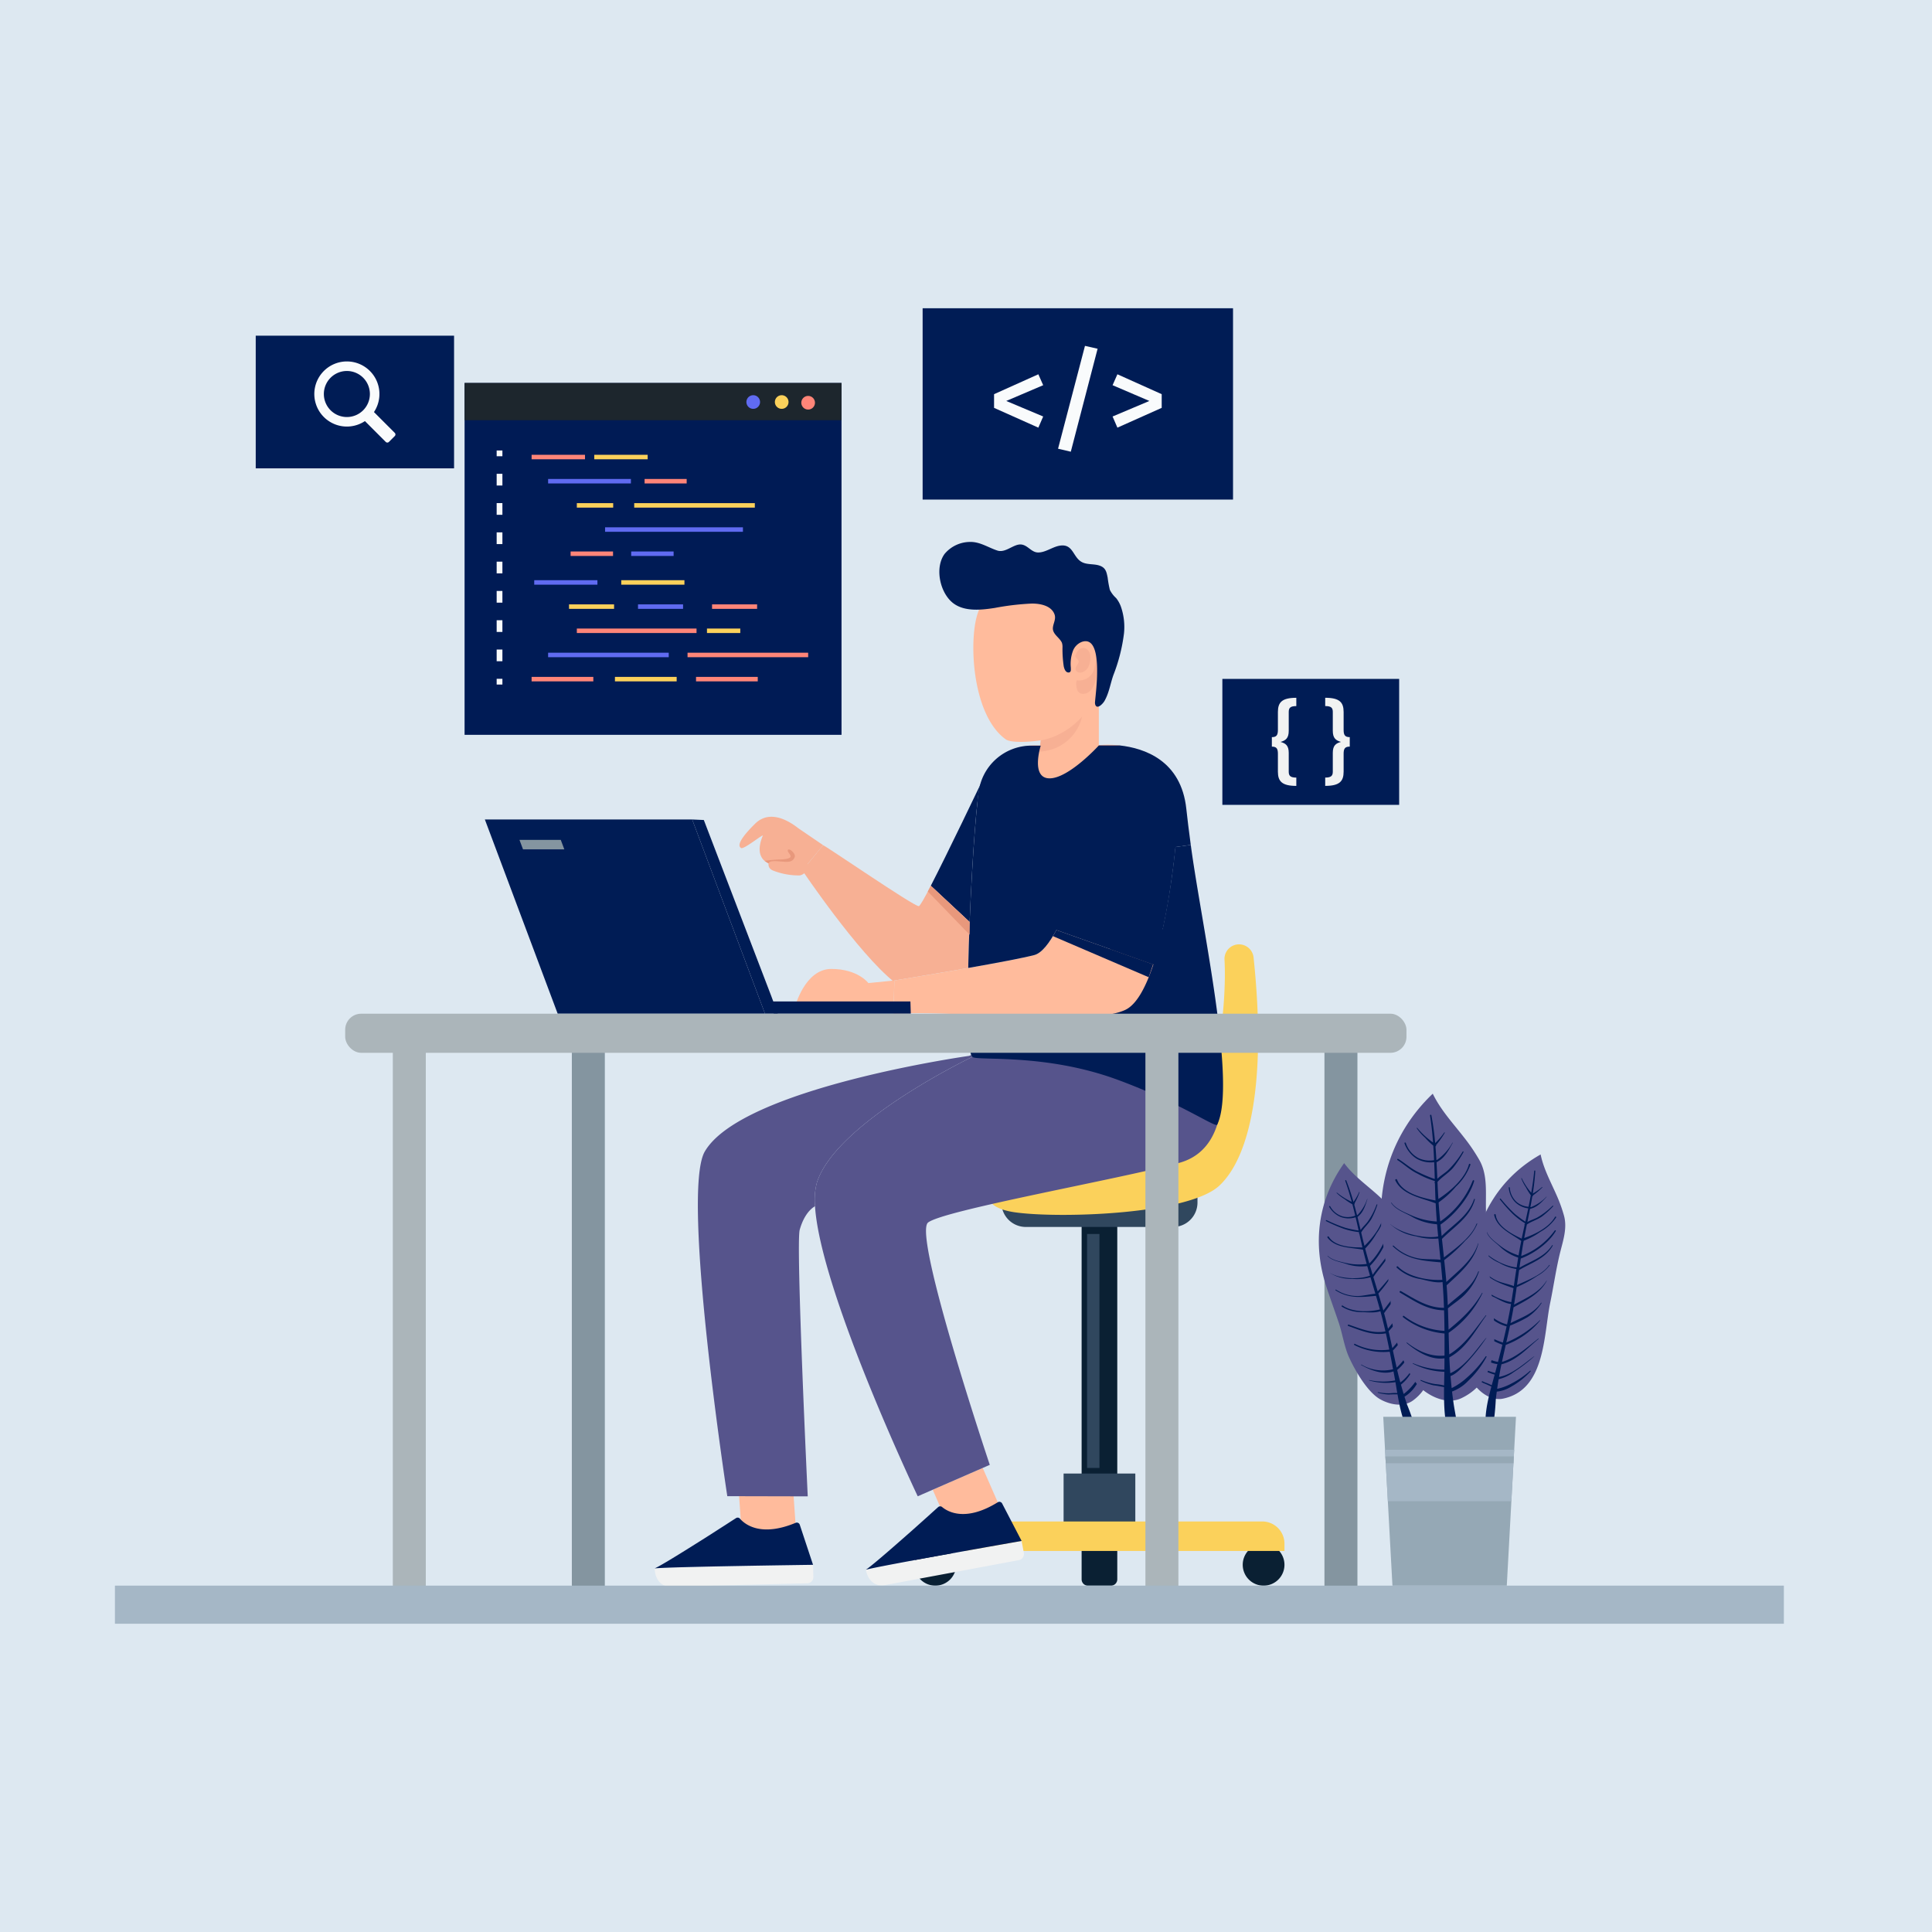 <svg xmlns="http://www.w3.org/2000/svg" xmlns:xlink="http://www.w3.org/1999/xlink" viewBox="0 0 500 500">
  <defs>
    <style>
      .cls-1 {
        clip-path: url(#clip-Artboard_9);
      }

      .cls-2 {
        fill: #dde8f1;
      }

      .cls-3 {
        fill: #001b55;
      }

      .cls-4 {
        fill: #1d262d;
      }

      .cls-5 {
        fill: #606bf1;
      }

      .cls-6 {
        fill: #fbd15b;
      }

      .cls-7 {
        fill: #ff8578;
      }

      .cls-8 {
        fill: #f9fbfc;
      }

      .cls-9 {
        fill: #001c55;
      }

      .cls-10 {
        fill: #f1f2f2;
      }

      .cls-11 {
        fill: url(#radial-gradient);
      }

      .cls-12 {
        fill: #ffbb9c;
      }

      .cls-13 {
        fill: #f7b094;
      }

      .cls-14 {
        fill: #0a2033;
      }

      .cls-15 {
        fill: #30475e;
      }

      .cls-16 {
        fill: url(#radial-gradient-2);
      }

      .cls-17 {
        fill: #56548c;
      }

      .cls-18 {
        fill: url(#radial-gradient-3);
      }

      .cls-19 {
        fill: url(#radial-gradient-4);
      }

      .cls-20 {
        fill: #e8987c;
      }

      .cls-21 {
        fill: url(#radial-gradient-5);
      }

      .cls-22 {
        fill: #8495a0;
      }

      .cls-23 {
        fill: #abb5ba;
      }

      .cls-24 {
        fill: #a5b7c6;
      }

      .cls-25 {
        fill: #95a8b5;
      }

      .cls-26 {
        fill: #fff;
      }
    </style>
    <radialGradient id="radial-gradient" cx="329.796" cy="227.57" r="11.768" gradientTransform="translate(-6.258 -4.792) scale(1.098 1.098)" gradientUnits="userSpaceOnUse">
      <stop offset="0" stop-color="#ffc8af"/>
      <stop offset="1" stop-color="#ffbb9c"/>
    </radialGradient>
    <radialGradient id="radial-gradient-2" cx="197.558" cy="304.776" r="9.119" gradientTransform="translate(-4.588 -8.184) scale(0.891 0.891)" xlink:href="#radial-gradient"/>
    <radialGradient id="radial-gradient-3" cx="182.469" cy="357.44" r="7.726" gradientTransform="translate(-0.333 -1.047) scale(0.958 0.958)" xlink:href="#radial-gradient"/>
    <radialGradient id="radial-gradient-4" cx="-2.125" cy="-56.488" r="106.956" gradientTransform="translate(-120.041 -188.192) scale(0.387 0.387)" xlink:href="#radial-gradient"/>
    <radialGradient id="radial-gradient-5" cx="-205.155" cy="-226.006" r="121.959" gradientTransform="translate(-283.822 -308.106) scale(0.34 0.34)" xlink:href="#radial-gradient"/>
    <clipPath id="clip-Artboard_9">
      <rect width="500" height="500"/>
    </clipPath>
  </defs>
  <g id="Artboard_9" data-name="Artboard 9" class="cls-1">
    <rect class="cls-26" width="500" height="500"/>
    <g id="BACKGROUND">
      <g id="Group_1" data-name="Group 1">
        <rect id="Rectangle_1" data-name="Rectangle 1" class="cls-2" width="500" height="500"/>
        <path id="Path_1" data-name="Path 1" class="cls-2" d="M465.681,304.585,449.914,415.294H49l-11.84-84.456a21.017,21.017,0,0,1,12.742-22.3l35.583-14.767V258.381a20.967,20.967,0,0,1,17.949-20.766l8.414-1.232L125.979,188.6a20.974,20.974,0,0,1,20.12-15.036H290.66a20.96,20.96,0,0,1,20.925,19.462l68.835,7.268a21,21,0,0,1,18.755,19.644l2.78,47.752L450.6,281.428A20.993,20.993,0,0,1,465.681,304.585Z"/>
        <path id="Path_2" data-name="Path 2" class="cls-2" d="M73.034,327.417l12.515,87.877H403.781l9.4-67.038a16.682,16.682,0,0,0-10.115-17.7L374.82,318.832V290.743a16.644,16.644,0,0,0-14.247-16.484l-6.679-.977-11.218-37.933A16.647,16.647,0,0,0,326.7,223.415H211.959a16.634,16.634,0,0,0-16.609,15.448l-54.639,5.768a16.672,16.672,0,0,0-14.887,15.594l-2.207,37.9-38.61,10.909A16.663,16.663,0,0,0,73.034,327.417Z"/>
        <path id="Path_3" data-name="Path 3" class="cls-2" d="M335.572,382.549a19.049,19.049,0,0,0-16.307-18.866l-7.643-1.119-12.839-43.413A19.053,19.053,0,0,0,280.5,305.492H149.178a19.039,19.039,0,0,0-19.01,17.68l-56.857,6,12.265,86.119H337.013l-1.441-.6Z"/>
      </g>
    </g>
    <g id="OBJECTS">
      <g id="Group_80" data-name="Group 80">
        <g id="Group_74" data-name="Group 74">
          <g id="Group_39" data-name="Group 39">
            <g id="Group_2" data-name="Group 2">
              <rect id="Rectangle_2" data-name="Rectangle 2" class="cls-3" width="97.554" height="91.054" transform="translate(120.232 99.118)"/>
            </g>
            <g id="Group_3" data-name="Group 3">
              <rect id="Rectangle_3" data-name="Rectangle 3" class="cls-4" width="97.554" height="9.63" transform="translate(120.232 99.118)"/>
            </g>
            <g id="Group_7" data-name="Group 7">
              <g id="Group_4" data-name="Group 4">
                <path id="Path_4" data-name="Path 4" class="cls-5" d="M196.7,104.042a1.766,1.766,0,1,1-1.766-1.765A1.766,1.766,0,0,1,196.7,104.042Z"/>
              </g>
              <g id="Group_5" data-name="Group 5">
                <path id="Path_5" data-name="Path 5" class="cls-6" d="M204.069,104.042a1.765,1.765,0,1,1-1.765-1.765A1.765,1.765,0,0,1,204.069,104.042Z"/>
              </g>
              <g id="Group_6" data-name="Group 6">
                <path id="Path_6" data-name="Path 6" class="cls-7" d="M210.913,104.228a1.765,1.765,0,1,1-1.765-1.765A1.765,1.765,0,0,1,210.913,104.228Z"/>
              </g>
            </g>
            <g id="Group_31" data-name="Group 31">
              <g id="Group_17" data-name="Group 17">
                <g id="Group_8" data-name="Group 8">
                  <rect id="Rectangle_4" data-name="Rectangle 4" class="cls-7" width="13.817" height="1.161" transform="translate(137.578 117.7)"/>
                </g>
                <g id="Group_9" data-name="Group 9">
                  <rect id="Rectangle_5" data-name="Rectangle 5" class="cls-6" width="13.817" height="1.161" transform="translate(153.795 117.7)"/>
                </g>
                <g id="Group_10" data-name="Group 10">
                  <rect id="Rectangle_6" data-name="Rectangle 6" class="cls-5" width="21.426" height="1.161" transform="translate(141.852 123.955)"/>
                </g>
                <g id="Group_11" data-name="Group 11">
                  <rect id="Rectangle_7" data-name="Rectangle 7" class="cls-7" width="10.891" height="1.161" transform="translate(166.82 123.955)"/>
                </g>
                <g id="Group_12" data-name="Group 12">
                  <rect id="Rectangle_8" data-name="Rectangle 8" class="cls-6" width="9.41" height="1.161" transform="translate(149.284 130.211)"/>
                </g>
                <g id="Group_13" data-name="Group 13">
                  <rect id="Rectangle_9" data-name="Rectangle 9" class="cls-6" width="31.217" height="1.161" transform="translate(164.133 130.211)"/>
                </g>
                <g id="Group_14" data-name="Group 14">
                  <rect id="Rectangle_10" data-name="Rectangle 10" class="cls-5" width="35.677" height="1.161" transform="translate(156.593 136.467)"/>
                </g>
                <g id="Group_15" data-name="Group 15">
                  <rect id="Rectangle_11" data-name="Rectangle 11" class="cls-7" width="10.98" height="1.161" transform="translate(147.673 142.723)"/>
                </g>
                <g id="Group_16" data-name="Group 16">
                  <rect id="Rectangle_12" data-name="Rectangle 12" class="cls-5" width="10.98" height="1.161" transform="translate(163.351 142.723)"/>
                </g>
              </g>
              <g id="Group_30" data-name="Group 30">
                <g id="Group_18" data-name="Group 18">
                  <rect id="Rectangle_13" data-name="Rectangle 13" class="cls-7" width="15.973" height="1.161" transform="translate(137.578 175.178)"/>
                </g>
                <g id="Group_19" data-name="Group 19">
                  <rect id="Rectangle_14" data-name="Rectangle 14" class="cls-6" width="15.974" height="1.161" transform="translate(159.146 175.178)"/>
                </g>
                <g id="Group_20" data-name="Group 20">
                  <rect id="Rectangle_15" data-name="Rectangle 15" class="cls-7" width="15.973" height="1.161" transform="translate(180.133 175.178)"/>
                </g>
                <g id="Group_21" data-name="Group 21">
                  <rect id="Rectangle_16" data-name="Rectangle 16" class="cls-5" width="31.217" height="1.161" transform="translate(141.852 168.923)"/>
                </g>
                <g id="Group_22" data-name="Group 22">
                  <rect id="Rectangle_17" data-name="Rectangle 17" class="cls-7" width="31.217" height="1.161" transform="translate(177.936 168.923)"/>
                </g>
                <g id="Group_23" data-name="Group 23">
                  <rect id="Rectangle_18" data-name="Rectangle 18" class="cls-7" width="30.978" height="1.161" transform="translate(149.284 162.667)"/>
                </g>
                <g id="Group_24" data-name="Group 24">
                  <rect id="Rectangle_19" data-name="Rectangle 19" class="cls-6" width="8.622" height="1.161" transform="translate(182.963 162.667)"/>
                </g>
                <g id="Group_25" data-name="Group 25">
                  <rect id="Rectangle_20" data-name="Rectangle 20" class="cls-6" width="11.662" height="1.161" transform="translate(147.261 156.411)"/>
                </g>
                <g id="Group_26" data-name="Group 26">
                  <rect id="Rectangle_21" data-name="Rectangle 21" class="cls-5" width="11.662" height="1.161" transform="translate(165.116 156.411)"/>
                </g>
                <g id="Group_27" data-name="Group 27">
                  <rect id="Rectangle_22" data-name="Rectangle 22" class="cls-7" width="11.662" height="1.161" transform="translate(184.278 156.411)"/>
                </g>
                <g id="Group_28" data-name="Group 28">
                  <rect id="Rectangle_23" data-name="Rectangle 23" class="cls-6" width="16.352" height="1.161" transform="translate(160.779 150.155)"/>
                </g>
                <g id="Group_29" data-name="Group 29">
                  <rect id="Rectangle_24" data-name="Rectangle 24" class="cls-5" width="16.352" height="1.161" transform="translate(138.258 150.155)"/>
                </g>
              </g>
            </g>
            <g id="Group_38" data-name="Group 38">
              <g id="Group_33" data-name="Group 33">
                <g id="Group_32" data-name="Group 32">
                  <rect id="Rectangle_25" data-name="Rectangle 25" class="cls-8" width="1.486" height="1.487" transform="translate(128.535 116.585)"/>
                </g>
              </g>
              <g id="Group_35" data-name="Group 35">
                <g id="Group_34" data-name="Group 34">
                  <path id="Path_7" data-name="Path 7" class="cls-8" d="M130.022,171.126h-1.487V168.1h1.487Zm0-7.579h-1.487v-3.031h1.487Zm0-7.58h-1.487v-3.031h1.487Zm0-7.579h-1.487v-3.032h1.487Zm0-7.579h-1.487v-3.032h1.487Zm0-7.579h-1.487V130.2h1.487Zm0-7.58h-1.487v-3.031h1.487Z"/>
                </g>
              </g>
              <g id="Group_37" data-name="Group 37">
                <g id="Group_36" data-name="Group 36">
                  <rect id="Rectangle_26" data-name="Rectangle 26" class="cls-8" width="1.486" height="1.487" transform="translate(128.535 175.674)"/>
                </g>
              </g>
            </g>
          </g>
          <g id="Group_42" data-name="Group 42">
            <g id="Group_40" data-name="Group 40">
              <rect id="Rectangle_27" data-name="Rectangle 27" class="cls-9" width="80.33" height="49.515" transform="translate(238.776 79.775)"/>
            </g>
            <g id="Group_41" data-name="Group 41">
              <path id="Path_8" data-name="Path 8" class="cls-8" d="M269.975,99.69l-9.558,4.079,9.558,4.019-1.251,2.888-11.462-5.12v-3.543l11.462-5.151Z"/>
              <path id="Path_9" data-name="Path 9" class="cls-8" d="M284.059,90.253,277.123,116.9l-3.3-.774,6.967-26.616Z"/>
              <path id="Path_10" data-name="Path 10" class="cls-8" d="M300.646,102.013v3.543l-11.463,5.12-1.249-2.888,9.527-4.019-9.527-4.079,1.249-2.828Z"/>
            </g>
          </g>
          <g id="Group_45" data-name="Group 45">
            <g id="Group_43" data-name="Group 43">
              <rect id="Rectangle_28" data-name="Rectangle 28" class="cls-9" width="45.754" height="32.596" transform="translate(316.347 175.7)"/>
            </g>
            <g id="Group_44" data-name="Group 44">
              <path id="Path_11" data-name="Path 11" class="cls-10" d="M335.486,182.737c-1.472,0-1.962.4-1.962,1.495v4.906c0,1.916-.795,2.5-2.126,2.874,1.331.35,2.126.934,2.126,2.826v4.906c0,1.1.514,1.495,1.962,1.495v2.15c-3.714,0-4.766-1.192-4.766-3.668v-4.649c0-1.332-.35-1.846-1.565-1.846v-2.453c1.215,0,1.565-.537,1.565-1.869v-4.648c0-2.5,1.052-3.668,4.766-3.668Z"/>
              <path id="Path_12" data-name="Path 12" class="cls-10" d="M347.728,184.256V188.9c0,1.332.35,1.869,1.589,1.869v2.453c-1.239,0-1.589.514-1.589,1.846v4.649c0,2.476-1.051,3.668-4.766,3.668v-2.15c1.449,0,1.963-.4,1.963-1.495v-4.906c0-1.892.794-2.476,2.126-2.826-1.332-.374-2.126-.958-2.126-2.874v-4.906c0-1.1-.491-1.495-1.963-1.495v-2.149C346.677,180.588,347.728,181.756,347.728,184.256Z"/>
            </g>
          </g>
          <g id="Group_49" data-name="Group 49">
            <g id="Group_46" data-name="Group 46" transform="translate(-25)">
              <rect id="Rectangle_29" data-name="Rectangle 29" class="cls-9" width="51.329" height="34.332" transform="translate(91.183 86.876)"/>
            </g>
            <g id="Group_48" data-name="Group 48" transform="translate(-23)">
              <g id="Group_47" data-name="Group 47">
                <path id="Path_13" data-name="Path 13" class="cls-8" d="M106.171,96.731a8.425,8.425,0,0,0,11.273,12.247l5.387,5.388a.584.584,0,0,0,.824,0l1.513-1.514a.581.581,0,0,0,0-.823l-5.387-5.388a8.425,8.425,0,0,0-13.61-9.91Zm10.813,9.45a5.957,5.957,0,1,1,0-8.424A5.964,5.964,0,0,1,116.984,106.181Z"/>
              </g>
            </g>
          </g>
          <g id="Group_73" data-name="Group 73">
            <g id="Group_53" data-name="Group 53">
              <path id="Path_14" data-name="Path 14" class="cls-11" d="M289.826,192.922c-.112,1.134-1.662,12.973-13.837,12.973-12.781,0-10.64-12.654-10.64-12.654l-.016-.079a12.741,12.741,0,0,1,4.01-.192v-5.992l14.507-8.116h.527v13.98A26.366,26.366,0,0,1,289.826,192.922Z"/>
              <g id="Group_52" data-name="Group 52">
                <g id="Group_51" data-name="Group 51">
                  <g id="Group_50" data-name="Group 50">
                    <path id="Path_15" data-name="Path 15" class="cls-12" d="M282.78,152.117a16.577,16.577,0,0,1,4.36,8.084c1.394,6.146.082,12.649-1.7,18.572a9.333,9.333,0,0,1-1.277,2.888,10.274,10.274,0,0,1-1.59,1.606q-3.871,3.371-7.736,6.749c-1.745,1.528-12.489,2.8-14.539,1.334-7.9-5.649-9.422-22.018-7.841-30.386C255.08,147.082,272.923,142.119,282.78,152.117Z"/>
                  </g>
                </g>
                <path id="Path_16" data-name="Path 16" class="cls-13" d="M278.342,169.882c.1-1.336,1.479-2.8,2.858-1.932,1.428.9,1.092,3.271.5,4.577-.464,1.024-2.016,2.145-3.067,1.193-.881-.8.488-1.74.533-2.469.041-.656-1.271-1.126-.734-1.828"/>
                <path id="Path_17" data-name="Path 17" class="cls-13" d="M278.6,176.061a4.081,4.081,0,0,0,4.5-2.672,15.364,15.364,0,0,0,.551-4.3,10.3,10.3,0,0,1,.352,4.737c-.373,2.922-1.4,5.705-3.69,5.742S278.6,176.061,278.6,176.061Z"/>
                <path id="Path_18" data-name="Path 18" class="cls-9" d="M276.828,173.982a.506.506,0,0,1-.161.048c-.892.125-1.248-.954-1.38-1.629a30.057,30.057,0,0,1-.316-4.768,3.59,3.59,0,0,0-.144-1.274c-.5-1.148-1.836-1.893-2.244-3.078-.473-1.378.864-2.753.333-4.261-.813-2.311-3.78-2.843-5.926-2.817a67.384,67.384,0,0,0-9.538,1.128c-3.355.52-7.643,1.015-10.6-1.107-3.563-2.557-5.051-9.222-2.392-12.871a8.634,8.634,0,0,1,6.607-3.1c2.552-.058,4.709,1.463,7.051,2.229,1.865.61,3.669-1.174,5.412-1.523,2.191-.438,3.122,1.954,5.061,2.02,1.883.064,3.73-1.407,5.562-1.741,3.65-.667,3.435,3,5.884,4.252,1.523.778,3.489.307,5.029,1.1,1.17.6,1.334,1.657,1.589,2.854a28.145,28.145,0,0,0,.573,3.211,7.263,7.263,0,0,0,1.628,2.133,7.83,7.83,0,0,1,1.356,2.581,16.082,16.082,0,0,1,.675,6.557,44.566,44.566,0,0,1-2.743,10.786c-.8,2.254-1.1,4.6-2.325,6.731-.33.573-1.8,2.247-2.341,1a1.828,1.828,0,0,1-.079-.862c.162-2.322,2.325-17.287-3.344-15.489a4.018,4.018,0,0,0-2.432,2.5,9.725,9.725,0,0,0-.5,4.14c.01.2.015.409.007.613A.7.7,0,0,1,276.828,173.982Z"/>
              </g>
            </g>
            <path id="Path_19" data-name="Path 19" class="cls-13" d="M269.343,191.6c6.446-1.036,10.7-6.128,10.7-6.128a11.747,11.747,0,0,1-11.086,9.035Z"/>
            <g id="Group_55" data-name="Group 55">
              <path id="Rectangle_30" data-name="Rectangle 30" class="cls-14" d="M1.626,0H7.6A1.626,1.626,0,0,1,9.227,1.626V90.151a0,0,0,0,1,0,0H0a0,0,0,0,1,0,0V1.626A1.626,1.626,0,0,1,1.626,0Z" transform="translate(289.15 398.721) rotate(180)"/>
              <path id="Rectangle_31" data-name="Rectangle 31" class="cls-15" d="M6.314,0H44.428a6.314,6.314,0,0,1,6.314,6.314V7.7a0,0,0,0,1,0,0H0a0,0,0,0,1,0,0V6.314A6.314,6.314,0,0,1,6.314,0Z" transform="translate(309.908 317.535) rotate(180)"/>
              <g id="Group_54" data-name="Group 54">
                <path id="Rectangle_32" data-name="Rectangle 32" class="cls-14" d="M1.626,0H7.6A1.626,1.626,0,0,1,9.227,1.626V22.14a0,0,0,0,1,0,0H0a0,0,0,0,1,0,0V1.626A1.626,1.626,0,0,1,1.626,0Z" transform="translate(289.15 410.365) rotate(180)"/>
                <path id="Path_20" data-name="Path 20" class="cls-14" d="M236.657,404.965a5.4,5.4,0,1,0,5.4-5.4A5.4,5.4,0,0,0,236.657,404.965Z"/>
                <path id="Path_21" data-name="Path 21" class="cls-14" d="M321.617,404.965a5.4,5.4,0,1,0,5.4-5.4A5.4,5.4,0,0,0,321.617,404.965Z"/>
                <rect id="Rectangle_33" data-name="Rectangle 33" class="cls-15" width="18.562" height="16.22" transform="translate(293.818 397.57) rotate(180)"/>
                <path id="Rectangle_34" data-name="Rectangle 34" class="cls-6" d="M0,0H95.76a0,0,0,0,1,0,0V1.882a5.751,5.751,0,0,1-5.751,5.751H5.751A5.751,5.751,0,0,1,0,1.882V0A0,0,0,0,1,0,0Z" transform="translate(332.417 401.387) rotate(180)"/>
              </g>
              <rect id="Rectangle_35" data-name="Rectangle 35" class="cls-15" width="3.201" height="60.548" transform="translate(281.336 319.354)"/>
            </g>
            <path id="Path_22" data-name="Path 22" class="cls-6" d="M320.786,244.4a3.763,3.763,0,0,0-3.886,3.974c.634,10.99-1.7,37.8-11.932,46.948-12.516,11.184-47.99,9.66-47.99,9.66s-5.858,7.19,5.859,8.788,44.736.532,52.724-6.924c7.733-7.217,12.324-26.126,8.864-59.038a3.788,3.788,0,0,0-3.639-3.408Z"/>
            <g id="Group_57" data-name="Group 57">
              <g id="Group_56" data-name="Group 56">
                <path id="Path_23" data-name="Path 23" class="cls-16" d="M254.324,379.9l4.218,9.618-12.926,5.672-4.234-9.65Z"/>
                <path id="Path_24" data-name="Path 24" class="cls-17" d="M315.277,273c-.8,1.6-58.229.032-63.653.528,0,0-35.15,16.776-40.2,32.481a17.159,17.159,0,0,0-.5,6.167c1.406,22.113,26.586,75.061,26.586,75.061l3.867-1.693,12.941-5.64,1.838-.8s-19.972-59.515-15.977-62.71,49.257-11.184,64.963-15.434C320.869,296.694,315.277,273,315.277,273Z"/>
                <path id="Path_25" data-name="Path 25" class="cls-18" d="M205.048,382.377l1.01,14.45H191.949l-1.01-14.482Z"/>
                <path id="Path_26" data-name="Path 26" class="cls-17" d="M251.337,273.031l-.512.224s-58.844,8.26-68.43,24.765c-6.231,10.736,5.83,89.189,5.83,89.189l20.818.048s-3.114-65.351-2.075-68.994c1.166-4.154,3.163-5.656,3.962-6.088a17.159,17.159,0,0,1,.5-6.167c5.048-15.7,40.2-32.481,40.2-32.481A1,1,0,0,1,251.337,273.031Z"/>
                <path id="Path_27" data-name="Path 27" class="cls-9" d="M308.173,218.661l-3.947.543a192.887,192.887,0,0,1-3.307,21.282l-49.162,18.661-.671,3.563-.607-.048c.016.735.016,1.454.048,2.125.112,4.106.384,7.062.815,8.244a1.011,1.011,0,0,0,.288.5c1.335,1.089,18.723-1.022,37.52,5.88,16.3,5.986,25.44,12.525,25.863,11.647C320.136,280.4,310.809,238.6,308.173,218.661Z"/>
                <path id="Path_28" data-name="Path 28" class="cls-9" d="M303.044,243.042c-1.31,6.295-4.7,18.821-11.344,20.5-8.675,2.205-25.451,2.093-41.173,1.246-.032-.671-.032-1.39-.048-2.125l.607.048.671-3.563,49.162-18.661a192.887,192.887,0,0,0,3.307-21.282,1.386,1.386,0,0,0,.016.176C304.338,221.026,305.009,233.744,303.044,243.042Z"/>
                <path id="Path_29" data-name="Path 29" class="cls-9" d="M253.765,202.956c-.879,1.6-2.141,18.693-2.828,35.661l-10.049-9.379C245.153,220.978,253.765,202.956,253.765,202.956Z"/>
                <path id="Path_30" data-name="Path 30" class="cls-13" d="M247.742,251.015c-8.484,1.47-16.281,2.732-16.281,2.732l-.016.415c-9.443-7.541-23.806-28.9-23.806-28.9s4.3-5.161,5.368-6.519c.16-.208,23.583,15.913,24.781,15.769.3-.031,1.5-2.141,3.1-5.272l10.049,9.379c-.16,4.042-.287,8.068-.367,11.887C249.627,250.679,248.684,250.839,247.742,251.015Z"/>
                <path id="Path_31" data-name="Path 31" class="cls-19" d="M231.461,253.747l-.208,7H205.69s2.54-9.986,9.458-9.986,9.587,3.659,9.587,3.659Z"/>
                <path id="Path_32" data-name="Path 32" class="cls-13" d="M212.816,218.581l.191.16c-1.07,1.358-5.368,6.519-5.368,6.519l-2.668-1.886a6.633,6.633,0,0,1-6.359-.08c-3.563-1.933-1.358-6.549-1.175-7.1-.691.2-4.96,3.645-5.631,3.278s-1.167-1.582,3.61-6.295,11.248,1.342,11.44,1.342Z"/>
                <path id="Path_33" data-name="Path 33" class="cls-13" d="M199.168,222.493s-1.03,1.929.8,2.767a18.245,18.245,0,0,0,6.924,1.3c1.53-.148,2.747-2.289,2.747-2.289l-4.635-4.349H201.3Z"/>
                <path id="Path_34" data-name="Path 34" class="cls-20" d="M198.893,223.44c.275-.947,2.907-.442,4.538-.4,1.2.029,1.86-.286,2.232-1.2s-1.374-2.375-1.717-1.917.629,1.1.658,1.709-1.717.809-3.061.809a32.736,32.736,0,0,0-3.665.35Z"/>
              </g>
            </g>
            <path id="Path_35" data-name="Path 35" class="cls-21" d="M298.421,249.561l-25.036-8.867c-1.821,3.4-3.771,5.959-5.7,6.47-2.924.767-9.985,2.093-17.111,3.34-.943.175-1.886.335-2.828.511-8.484,1.47-16.281,2.732-16.281,2.732l-.016.415v.272l-.192,6.311v1.6a176.933,176.933,0,0,1,19.221.316c15,1.071,34.351,1.71,40.758-1.31,3-1.422,5.4-6.087,7.285-11.839Z"/>
            <path id="Path_36" data-name="Path 36" class="cls-9" d="M273.385,240.694l25.036,8.867-1.134,3.346-24.779-10.63Z"/>
            <path id="Path_37" data-name="Path 37" class="cls-9" d="M273.385,240.694c-1.821,3.4-3.771,5.959-5.7,6.47-2.924.767-9.985,2.093-17.111,3.34.08-3.819.207-7.845.367-11.887.687-16.968,1.949-34.064,2.828-35.661,1.438-2.669,5.368-8.468,11.568-9.794l.016.079s-2.141,12.654,10.64,12.654c12.175,0,13.725-11.839,13.837-12.973,6.263.7,15.865,3.834,17.191,16.424.272,2.493.655,5.688,1.15,9.315l-3.946.543s-1.6,17.735-5.7,30.309l-.1.048Z"/>
            <path id="Path_38" data-name="Path 38" class="cls-9" d="M273.126,238.386l10-24.2-7.365,25.178Z"/>
            <path id="Path_39" data-name="Path 39" class="cls-9" d="M289.826,192.922h-5.449s-7.753,8.513-12.737,8.513-2.3-8.465-2.3-8.465h-2.431a13.744,13.744,0,0,0-13.654,12.185c-.09.795-.173,1.549-.244,2.231-.533,5.15,20.33,8.9,20.33,8.9l10.742-.6,6.523-12.727,1.3-5.212Z"/>
            <g id="Group_61" data-name="Group 61">
              <g id="Group_60" data-name="Group 60">
                <g id="Group_59" data-name="Group 59">
                  <g id="Group_58" data-name="Group 58">
                    <path id="Path_40" data-name="Path 40" class="cls-10" d="M224.083,406.263c.486,2.6,2.29,4.454,4.893,3.968l34.7-6.472a1.617,1.617,0,0,0,1.293-1.886l-.574-3.079s-36.495,6.387-40.33,7.45Z"/>
                    <path id="Path_41" data-name="Path 41" class="cls-9" d="M234.407,397.526c.362-.314.71-.625,1.072-.939.7-.623,1.381-1.23,2.04-1.817.348-.311.7-.623,1.019-.915.634-.568,1.231-1.1,1.766-1.577.385-.348.744-.676,1.067-.968l1.417-1.27a.785.785,0,0,1,1.033-.021c1.426,1.2,6.037,3.941,14.388-1.226a.8.8,0,0,1,1.136.3l5.05,9.705s-36.495,6.387-40.33,7.45C225.326,405.458,229.985,401.426,234.407,397.526Z"/>
                  </g>
                </g>
              </g>
            </g>
            <g id="Group_65" data-name="Group 65">
              <g id="Group_64" data-name="Group 64">
                <g id="Group_63" data-name="Group 63">
                  <g id="Group_62" data-name="Group 62">
                    <path id="Path_42" data-name="Path 42" class="cls-10" d="M169.432,405.923c.065,2.647,1.551,4.761,4.2,4.7l35.289-.862A1.618,1.618,0,0,0,210.5,408.1l-.077-3.13s-37.047.49-41,.929Z"/>
                    <path id="Path_43" data-name="Path 43" class="cls-9" d="M181.016,398.942c.407-.252.8-.5,1.208-.757.787-.5,1.559-.993,2.3-1.468.393-.252.786-.5,1.151-.741.716-.46,1.391-.89,1.995-1.276l1.207-.785c.67-.431,1.218-.782,1.6-1.028a.783.783,0,0,1,1.022.143c1.218,1.411,5.333,4.853,14.4,1.082a.8.8,0,0,1,1.075.473l3.439,10.387s-37.047.49-41,.929C170.787,405.326,176.029,402.088,181.016,398.942Z"/>
                  </g>
                </g>
              </g>
            </g>
            <g id="Group_67" data-name="Group 67">
              <path id="Path_44" data-name="Path 44" class="cls-9" d="M144.329,262.346l-18.846-50.264h53.654l18.846,50.264Z"/>
              <path id="Path_45" data-name="Path 45" class="cls-9" d="M201.3,262.346h-3.317l-18.846-50.264,3.012.134,17.432,45.5Z"/>
              <path id="Path_46" data-name="Path 46" class="cls-9" d="M128.369,256.914H195.92"/>
              <g id="Group_66" data-name="Group 66">
                <path id="Path_47" data-name="Path 47" class="cls-9" d="M200.259,262.346h35.453l-.1-3.169H199.534"/>
              </g>
            </g>
            <g id="Group_72" data-name="Group 72">
              <g id="Group_68" data-name="Group 68">
                <rect id="Rectangle_36" data-name="Rectangle 36" class="cls-22" width="8.536" height="140.234" transform="translate(342.766 271.932)"/>
              </g>
              <g id="Group_69" data-name="Group 69">
                <rect id="Rectangle_37" data-name="Rectangle 37" class="cls-23" width="8.536" height="140.234" transform="translate(296.432 271.932)"/>
              </g>
              <g id="Group_70" data-name="Group 70">
                <rect id="Rectangle_38" data-name="Rectangle 38" class="cls-22" width="8.536" height="140.234" transform="translate(147.993 271.932)"/>
              </g>
              <g id="Group_71" data-name="Group 71">
                <rect id="Rectangle_39" data-name="Rectangle 39" class="cls-23" width="8.536" height="140.234" transform="translate(101.66 271.932)"/>
              </g>
              <rect id="Rectangle_40" data-name="Rectangle 40" class="cls-23" width="274.659" height="10.119" rx="4.149" transform="translate(89.334 262.346)"/>
            </g>
            <path id="Path_48" data-name="Path 48" class="cls-22" d="M134.441,217.366l.918,2.447h10.688l-.918-2.447Z"/>
            <path id="Path_49" data-name="Path 49" class="cls-20" d="M240.888,229.238l-.767,1.482L250.937,241.9v-3.282Z"/>
          </g>
        </g>
        <g id="Group_79" data-name="Group 79">
          <rect id="Rectangle_41" data-name="Rectangle 41" class="cls-24" width="431.916" height="9.862" transform="translate(29.745 410.363)"/>
          <g id="Group_78" data-name="Group 78" transform="translate(8)">
            <g id="Group_75" data-name="Group 75">
              <path id="Path_50" data-name="Path 50" class="cls-17" d="M393.183,337.215c-1.716,8.325-1.2,22.506-12.213,24.752-2.965.6-5.83-1.451-7.554-3.807-2.256-3.083-2.8-9.609-2.757-13.341.032-2.958,1.04-6.257,1.365-9.241.351-3.223.636-6.453,1.012-9.674,1.355-11.608,7.419-21.337,17.676-27.131.794,3.81,2.6,7.035,4.2,10.694a37.87,37.87,0,0,1,1.857,5.175c.839,3.1-.176,6.223-.928,9.188C394.727,328.213,394.1,332.781,393.183,337.215Z"/>
              <path id="Path_51" data-name="Path 51" class="cls-9" d="M379.106,362.247c.078-.7.165-1.4.257-2.094a8.959,8.959,0,0,0,3.791-1.324,20.135,20.135,0,0,0,4.974-3.939c.081-.081-.055-.213-.141-.141a22.408,22.408,0,0,1-4.844,3.315,13.629,13.629,0,0,1-3.68,1.37q.174-1.249.382-2.495a10.479,10.479,0,0,0,3.786-1.756,43.276,43.276,0,0,0,5.426-4.143.02.02,0,0,0-.025-.031c-2.689,1.953-5.685,4.733-9.087,5.342.18-1.04.371-2.078.589-3.108.011-.054.023-.107.035-.161,3.937-1,6.6-4.084,9.615-6.58.049-.041,0-.124-.055-.084-2.969,2.3-5.758,4.937-9.428,6.055.318-1.474.649-2.943.982-4.412a21.015,21.015,0,0,0,8.9-6.308c.042-.049-.027-.117-.072-.07a27.138,27.138,0,0,1-8.683,5.749c.33-1.454.656-2.907.966-4.364a32.7,32.7,0,0,0,4.585-2.216,12.549,12.549,0,0,0,3.568-3.618.07.07,0,0,0-.118-.075c-1.994,2.865-5,3.757-7.9,5.264.283-1.358.547-2.721.783-4.091,3.237-1.782,6.753-3.434,8.587-6.849.018-.033-.029-.067-.05-.033-1.943,3.137-5.339,4.489-8.421,6.2.04-.244.084-.487.122-.732.2-1.27.384-2.543.566-3.815a31.064,31.064,0,0,0,5.306-2.886,10.1,10.1,0,0,0,3.234-2.754.07.07,0,0,0-.115-.081c-1.736,2.487-5.537,3.924-8.345,5.169q.273-1.928.546-3.856c3.115-1.885,6.781-2.928,8.7-6.325a.091.091,0,0,0-.154-.1c-1.985,3.1-5.481,4.06-8.459,5.821q.172-1.194.351-2.387c3.364-1.237,7.276-4.054,9.051-7.1a.151.151,0,0,0-.254-.162,18.885,18.885,0,0,1-8.7,6.625c.2-1.289.407-2.576.636-3.861a.337.337,0,0,0,.05-.113,19.285,19.285,0,0,0,4.308-2.315,11.775,11.775,0,0,0,4.051-3.691c.108-.176-.179-.339-.28-.158-1.495,2.667-5.041,4.454-7.977,5.473.086-.468.171-.937.264-1.4.138-.7.281-1.4.424-2.1,1.2-.83,2.728-1.227,3.935-2.1a22.266,22.266,0,0,0,2.864-2.61c.09-.093-.043-.235-.137-.146a18.949,18.949,0,0,1-3.954,3.037c-.829.443-1.774.7-2.577,1.183.235-1.143.469-2.286.693-3.431l.042-.009.043.009a.215.215,0,0,0,.2-.061c1.634-.412,2.885-1.82,3.983-3.019a.03.03,0,0,0-.042-.043,10.907,10.907,0,0,1-4.006,2.7.107.107,0,0,0-.016-.007l-.118-.018q.27-1.4.505-2.8a.214.214,0,0,0,.193-.24,17.208,17.208,0,0,0,2.393-2.049.06.06,0,0,0-.082-.088,14.018,14.018,0,0,1-2.39,1.687,57.765,57.765,0,0,0,.65-5.836c.01-.182-.265-.184-.281,0-.171,1.888-.446,3.758-.77,5.619a17.36,17.36,0,0,1-2.456-3.755c-.029-.07-.14-.042-.116.034a10.713,10.713,0,0,0,1.2,2.324,14.132,14.132,0,0,0,1.266,2.042q-.273,1.5-.584,2.991a5.514,5.514,0,0,1-3.006-1.178,5.458,5.458,0,0,1-1.848-3.757c-.013-.18-.3-.179-.281,0a6.215,6.215,0,0,0,1.6,3.659,5.849,5.849,0,0,0,3.451,1.683q-.36,1.723-.741,3.444a26.809,26.809,0,0,1-2.818-2.093,38.366,38.366,0,0,1-3.56-3.842c-.126-.13-.332.058-.207.19a40.47,40.47,0,0,0,3.315,3.734,19.1,19.1,0,0,0,3.18,2.424l-.04.182c-.013.011-.026.02-.038.032a.184.184,0,0,0-.026.257c-.242,1.1-.483,2.2-.715,3.3-.015.069-.027.139-.041.208-2.562-1.173-6.39-3.211-6.729-6.183a.2.2,0,1,0-.39.086c.758,3.363,4.455,4.853,7,6.687q-.376,1.868-.692,3.746a15.161,15.161,0,0,1-4.617-2.378c-1.264-1.005-3.051-2.217-3.62-3.774-.018-.049-.09-.017-.074.032.527,1.547,2.131,2.61,3.3,3.666a12.337,12.337,0,0,0,4.9,3.013.338.338,0,0,0-.005.167q-.195,1.191-.378,2.384c-3.111-.239-7.464-2.6-9.054-4.955-.008-.011-.023,0-.016.012A10.21,10.21,0,0,0,380,326.814a12.618,12.618,0,0,0,4.434,1.6c-.223,1.472-.439,2.946-.659,4.418-1.35-.5-2.78-.744-4.115-1.279a10.189,10.189,0,0,1-4.672-3.977c-.07-.106-.247-.017-.177.094,2.154,3.424,5.252,4.428,8.882,5.711q-.273,1.812-.57,3.621c-2.97-.57-6.813-2.383-8.315-4.963-.111-.189-.412-.032-.3.159a9.632,9.632,0,0,0,4.254,3.542c1.2.607,2.857,1.613,4.289,1.721-.007.039-.013.079-.02.118-.293,1.736-.636,3.462-1.007,5.182-3.318-.834-5.463-3.293-7.875-5.594-.168-.16-.43.085-.263.248,2.457,2.419,4.615,4.956,8.029,5.85q-.459,2.1-.97,4.189a15.331,15.331,0,0,1-7.452-5.1c-.13-.163-.357.058-.234.221A16.5,16.5,0,0,0,380.81,348q-.551,2.241-1.13,4.476a11,11,0,0,1-6.929-4.557c-.042-.054-.135.016-.1.072,1.588,2.21,3.992,4.763,6.883,5.03q-.185.714-.368,1.427c-.074.287-.152.578-.231.871a16.472,16.472,0,0,1-6.028-2.906c-.051-.041-.109.037-.061.08a15.717,15.717,0,0,0,5.97,3.264c-.244.9-.5,1.815-.755,2.753a12.252,12.252,0,0,0-1.663-.708,11.961,11.961,0,0,1-2.742-1.587c-.087-.052-.185.071-.1.128a12.446,12.446,0,0,0,2.367,1.6c.7.265,1.366.6,2.045.9-1,3.72-1.88,7.673-1.4,11.244.106.792,1.434,1,1.639.159A63.508,63.508,0,0,0,379.106,362.247Z"/>
            </g>
            <g id="Group_76" data-name="Group 76">
              <path id="Path_52" data-name="Path 52" class="cls-17" d="M358.328,334.831c1.959,8.272,8.412,20.91-.624,27.594-2.434,1.8-5.9,1.146-8.456-.262-3.346-1.843-6.59-7.531-8.129-10.931-1.221-2.7-1.7-6.112-2.663-8.954-1.043-3.07-2.147-6.119-3.166-9.2-3.671-11.1-2.279-22.475,4.574-32.057,2.328,3.119,5.33,5.279,8.32,7.923a37.837,37.837,0,0,1,3.868,3.907c2.067,2.453,2.467,5.717,3.036,8.722C355.929,326.019,357.286,330.427,358.328,334.831Z"/>
              <path id="Path_53" data-name="Path 53" class="cls-9" d="M356.132,363.467q-.336-1-.651-2.008a8.953,8.953,0,0,0,2.878-2.8,20.16,20.16,0,0,0,2.847-5.671c.038-.107-.14-.169-.187-.067a22.439,22.439,0,0,1-2.993,5.05,13.615,13.615,0,0,1-2.757,2.794q-.371-1.206-.708-2.423a10.449,10.449,0,0,0,2.691-3.189,43.371,43.371,0,0,0,3.171-6.046.02.02,0,0,0-.036-.019c-1.614,2.906-3.157,6.691-5.983,8.679-.276-1.019-.541-2.04-.778-3.066-.013-.054-.024-.107-.036-.161,3.148-2.565,4.26-6.488,5.939-10.023.027-.058-.055-.111-.085-.053-1.719,3.343-3.137,6.906-5.992,9.469-.333-1.471-.654-2.943-.972-4.415a20.994,20.994,0,0,0,5.4-9.474.05.05,0,0,0-.1-.033,27.127,27.127,0,0,1-5.445,8.876c-.315-1.456-.632-2.912-.967-4.364a32.453,32.453,0,0,0,3.222-3.943,12.531,12.531,0,0,0,1.708-4.786.07.07,0,0,0-.139-.018c-.6,3.438-2.946,5.515-4.943,8.107q-.474-2.026-1.016-4.039c2.182-2.982,4.673-5.963,4.894-9.833,0-.038-.055-.049-.06-.009-.437,3.664-2.945,6.322-5.019,9.172-.066-.238-.129-.477-.2-.715q-.535-1.854-1.1-3.7a31.07,31.07,0,0,0,3.593-4.856,10.114,10.114,0,0,0,1.769-3.862.07.07,0,0,0-.138-.025c-.525,2.988-3.364,5.895-5.384,8.209q-.566-1.865-1.133-3.726c2.029-3.025,4.912-5.517,5.216-9.406a.091.091,0,0,0-.18-.022c-.49,3.651-3.255,5.994-5.211,8.848q-.349-1.156-.69-2.313c2.528-2.541,4.886-6.746,5.211-10.252a.151.151,0,0,0-.3-.04,18.872,18.872,0,0,1-5.089,9.677c-.363-1.252-.718-2.507-1.052-3.768a.369.369,0,0,0,0-.124,19.289,19.289,0,0,0,2.928-3.916,11.784,11.784,0,0,0,2.115-5.056.161.161,0,0,0-.321-.026c-.229,3.049-2.69,6.166-4.922,8.329-.119-.461-.24-.922-.354-1.385q-.254-1.039-.5-2.081c.739-1.26,1.955-2.264,2.679-3.568a22.178,22.178,0,0,0,1.5-3.576.1.1,0,0,0-.186-.074,18.881,18.881,0,0,1-2.3,4.421c-.564.753-1.314,1.381-1.836,2.161-.27-1.135-.54-2.27-.82-3.4.012-.008.022-.018.034-.027l.043-.01a.212.212,0,0,0,.153-.139c1.308-1.063,1.848-2.867,2.337-4.418a.03.03,0,0,0-.056-.021,10.914,10.914,0,0,1-2.491,4.141.1.1,0,0,1-.018,0l-.114.033q-.346-1.38-.724-2.751a.214.214,0,0,0,.074-.3,17.089,17.089,0,0,0,1.3-2.867.06.06,0,0,0-.111-.046,13.957,13.957,0,0,1-1.455,2.538,57.826,57.826,0,0,0-1.874-5.565c-.067-.169-.317-.055-.257.114.642,1.784,1.183,3.6,1.674,5.419a17.368,17.368,0,0,1-3.812-2.367c-.055-.052-.144.021-.09.079a10.751,10.751,0,0,0,2.064,1.6A14.262,14.262,0,0,0,342,311.664c.258.982.5,1.968.734,2.957a5.516,5.516,0,0,1-3.223.2,5.456,5.456,0,0,1-3.261-2.627c-.088-.157-.345-.036-.254.12a6.224,6.224,0,0,0,2.994,2.643,5.854,5.854,0,0,0,3.839.069q.4,1.714.782,3.434a26.868,26.868,0,0,1-3.438-.707,38.538,38.538,0,0,1-4.85-1.981.14.14,0,0,0-.108.259,40.175,40.175,0,0,0,4.582,1.986,19.03,19.03,0,0,0,3.906.856l.04.181c-.006.016-.015.03-.021.046a.184.184,0,0,0,.086.243c.244,1.1.489,2.2.744,3.293.015.068.034.136.05.2-2.817.018-7.148-.213-8.71-2.764-.149-.243-.5.006-.317.241,2.106,2.729,6.087,2.52,9.169,3.108q.449,1.852.953,3.688a15.167,15.167,0,0,1-5.189-.207c-1.57-.378-3.7-.723-4.874-1.894-.037-.036-.089.023-.054.06,1.131,1.181,3.034,1.468,4.537,1.932a12.326,12.326,0,0,0,5.713.664.348.348,0,0,0,.066.154q.326,1.161.663,2.32c-2.921,1.1-7.864.792-10.3-.67-.011-.007-.02.01-.009.017a10.207,10.207,0,0,0,5.729,1.476,12.642,12.642,0,0,0,4.7-.42c.419,1.428.845,2.855,1.268,4.283-1.436.114-2.834.5-4.271.578a10.193,10.193,0,0,1-5.914-1.635c-.108-.066-.231.089-.121.16,3.4,2.2,6.631,1.8,10.463,1.429q.518,1.758,1.012,3.523c-2.934.738-7.182.716-9.634-.989-.18-.125-.387.145-.206.272a9.637,9.637,0,0,0,5.351,1.415c1.346.043,3.271.257,4.615-.25.01.038.022.077.032.116.466,1.7.884,3.406,1.274,5.122-3.36.645-6.343-.679-9.5-1.747-.22-.074-.354.258-.134.336,3.248,1.155,6.276,2.545,9.748,1.914q.47,2.1.889,4.207a15.339,15.339,0,0,1-8.909-1.478c-.186-.094-.3.2-.119.3a16.485,16.485,0,0,0,9.137,1.725c.3,1.51.584,3.023.865,4.535a11,11,0,0,1-8.2-1.207c-.06-.031-.115.072-.056.106,2.373,1.333,5.63,2.633,8.364,1.655q.135.725.268,1.449c.054.291.107.588.159.887a16.491,16.491,0,0,1-6.692-.09c-.063-.016-.082.079-.021.1a15.707,15.707,0,0,0,6.79.439c.156.915.311,1.857.477,2.815a12.045,12.045,0,0,0-1.806.06,12,12,0,0,1-3.156-.281c-.1-.011-.138.142-.034.157a12.408,12.408,0,0,0,2.82.451c.749-.057,1.493-.03,2.236-.044.665,3.794,1.533,7.751,3.475,10.786.43.673,1.723.3,1.554-.548A63.648,63.648,0,0,0,356.132,363.467Z"/>
            </g>
            <g id="Group_77" data-name="Group 77">
              <path id="Path_54" data-name="Path 54" class="cls-17" d="M377.417,328.42c.465,10.509,5.385,27.367-7.149,33.4-3.375,1.625-7.435.027-10.218-2.277-3.642-3.015-6.268-10.681-7.352-15.171-.86-3.559-.65-7.823-1.165-11.5-.556-3.974-1.193-7.936-1.719-11.915-1.893-14.338,2.433-27.85,12.983-37.912,2.108,4.331,5.257,7.652,8.28,11.558a46.871,46.871,0,0,1,3.8,5.646c1.945,3.46,1.676,7.521,1.671,11.306C376.54,317.152,377.169,322.824,377.417,328.42Z"/>
              <path id="Path_55" data-name="Path 55" class="cls-9" d="M368.117,362.723q-.177-1.291-.327-2.591a11.1,11.1,0,0,0,4.146-2.737,24.969,24.969,0,0,0,4.775-6.235c.072-.122-.131-.238-.212-.126a27.755,27.755,0,0,1-4.807,5.446,16.9,16.9,0,0,1-4,2.76q-.171-1.554-.3-3.11c1.593-.617,2.826-2.077,4.009-3.255a53.728,53.728,0,0,0,5.255-6.615.025.025,0,0,0-.039-.031c-2.635,3.159-5.387,7.4-9.284,9.165-.1-1.3-.185-2.605-.236-3.908,0-.068,0-.135-.007-.2,4.422-2.389,6.682-6.9,9.542-10.811.046-.063-.042-.147-.092-.084-2.863,3.667-5.412,7.67-9.476,10.124-.065-1.865-.114-3.729-.159-5.591a26,26,0,0,0,8.762-10.267.062.062,0,0,0-.107-.062c-2.279,4-5.217,6.708-8.675,9.53-.045-1.843-.094-3.686-.165-5.529,1.62-1.376,3.425-2.421,4.83-4.048a15.525,15.525,0,0,0,3.184-5.423.087.087,0,0,0-.165-.055c-1.522,4.043-4.858,6.024-7.885,8.713-.073-1.716-.169-3.431-.3-5.146,3.343-3.12,7.062-6.167,8.226-10.821.012-.046-.055-.072-.07-.025-1.38,4.353-5.045,7-8.226,9.989-.025-.305-.045-.61-.074-.916-.147-1.584-.31-3.167-.478-4.749a38.342,38.342,0,0,0,5.492-5.071,12.528,12.528,0,0,0,3.045-4.285.087.087,0,0,0-.163-.062c-1.329,3.51-5.454,6.388-8.445,8.732q-.256-2.4-.514-4.792c3.166-3.206,7.248-5.568,8.518-10.227a.112.112,0,0,0-.213-.067c-1.442,4.324-5.346,6.533-8.385,9.548q-.156-1.485-.3-2.971c3.661-2.5,7.5-7.069,8.708-11.256a.187.187,0,0,0-.354-.118,23.366,23.366,0,0,1-8.427,10.586c-.152-1.606-.293-3.214-.408-4.824a.442.442,0,0,0,.026-.152,23.919,23.919,0,0,0,4.467-4.083,14.58,14.58,0,0,0,3.741-5.657.2.2,0,0,0-.384-.1c-.984,3.653-4.7,6.873-7.912,8.985-.038-.588-.079-1.176-.109-1.765q-.069-1.323-.127-2.646c1.191-1.36,2.9-2.3,4.083-3.718a27.56,27.56,0,0,0,2.646-4,.124.124,0,0,0-.21-.133,23.414,23.414,0,0,1-3.822,4.842c-.86.783-1.918,1.374-2.734,2.2-.064-1.443-.13-2.885-.209-4.326.017-.008.032-.017.048-.024l.055,0a.261.261,0,0,0,.218-.133c1.836-.99,2.91-3.058,3.864-4.83a.037.037,0,0,0-.063-.039,13.505,13.505,0,0,1-3.987,4.458c-.008,0-.014,0-.022,0l-.147.014q-.1-1.759-.243-3.513a.264.264,0,0,0,.16-.346,21.309,21.309,0,0,0,2.249-3.184.075.075,0,0,0-.125-.081,17.335,17.335,0,0,1-2.356,2.749,71.624,71.624,0,0,0-.99-7.2c-.043-.221-.373-.14-.339.08.368,2.317.606,4.644.78,6.975a21.5,21.5,0,0,1-4.085-3.761c-.056-.075-.181-.007-.129.076a13.292,13.292,0,0,0,2.138,2.426,17.684,17.684,0,0,0,2.138,2.067c.086,1.253.152,2.509.207,3.765a6.826,6.826,0,0,1-3.964-.5,6.751,6.751,0,0,1-3.356-3.949c-.071-.211-.412-.124-.337.087a7.694,7.694,0,0,0,3.028,3.906,7.241,7.241,0,0,0,4.651.973q.09,2.177.155,4.356a33.093,33.093,0,0,1-4.016-1.656c-2.087-.946-3.534-2.353-5.436-3.531-.191-.118-.381.17-.192.291,1.794,1.145,3.16,2.531,5.11,3.475a23.544,23.544,0,0,0,4.55,1.944l.008.23c-.012.018-.025.033-.036.051a.229.229,0,0,0,.047.316c.043,1.391.086,2.783.142,4.174,0,.087.01.174.014.261-3.429-.63-8.641-1.914-9.949-5.377a.247.247,0,1,0-.441.22c1.929,3.806,6.816,4.473,10.428,5.9q.114,2.355.3,4.7a18.749,18.749,0,0,1-6.26-1.454c-1.821-.822-4.333-1.735-5.487-3.43-.037-.053-.114.007-.079.06,1.1,1.7,3.347,2.487,5.067,3.4a15.276,15.276,0,0,0,6.792,2.13.42.42,0,0,0,.045.2q.126,1.486.269,2.974c-3.806.656-9.745-.858-12.366-3.2-.012-.011-.027.008-.016.019a12.63,12.63,0,0,0,6.625,3.12,15.617,15.617,0,0,0,5.806.577c.178,1.834.366,3.668.549,5.5-1.772-.194-3.561-.05-5.326-.287a12.6,12.6,0,0,1-6.81-3.356c-.117-.1-.3.055-.185.167,3.623,3.455,7.645,3.721,12.389,4.159q.222,2.258.414,4.518c-3.737.217-8.9-.793-11.482-3.434-.19-.193-.5.087-.314.283a11.922,11.922,0,0,0,6.178,2.959c1.626.364,3.917,1.07,5.667.765.005.049.009.1.013.148.174,2.171.286,4.346.363,6.522-4.235.006-7.554-2.294-11.145-4.323-.25-.141-.49.231-.241.377,3.682,2.157,7.041,4.547,11.408,4.585q.085,2.658.106,5.32a18.978,18.978,0,0,1-10.488-3.86c-.2-.157-.41.178-.213.335a20.414,20.414,0,0,0,10.709,4.213c.013,1.9.01,3.809,0,5.713-3.618.35-6.853-1.153-9.7-3.367-.066-.052-.158.061-.093.115,2.576,2.171,6.234,4.505,9.785,3.949q0,.912-.01,1.824,0,.551-.012,1.115A20.416,20.416,0,0,1,357.7,352.8c-.073-.035-.118.077-.048.114a19.458,19.458,0,0,0,8.153,2.106c-.022,1.148-.052,2.33-.072,3.532a15.118,15.118,0,0,0-2.21-.345,14.818,14.818,0,0,1-3.771-1.072c-.12-.037-.2.141-.078.183a15.419,15.419,0,0,0,3.324,1.2c.925.105,1.822.309,2.728.465-.07,4.766.07,9.777,1.728,13.916.367.918,2.025.767,2.016-.306C369.442,369.3,368.565,365.986,368.117,362.723Z"/>
            </g>
            <path id="Path_56" data-name="Path 56" class="cls-25" d="M384.335,366.66l-.464,8.543-.726,13.3-1.19,21.858H352.363l-1.19-21.858-.726-13.3-.464-8.543Z"/>
            <path id="Path_57" data-name="Path 57" class="cls-24" d="M383.871,375.2l-.1,1.713-.1,1.773-.535,9.816H351.173l-.535-9.816-.1-1.773-.1-1.713Z"/>
            <path id="Path_58" data-name="Path 58" class="cls-25" d="M383.776,376.916l-.1,1.773H350.638l-.1-1.773Z"/>
          </g>
        </g>
      </g>
    </g>
  </g>
</svg>
